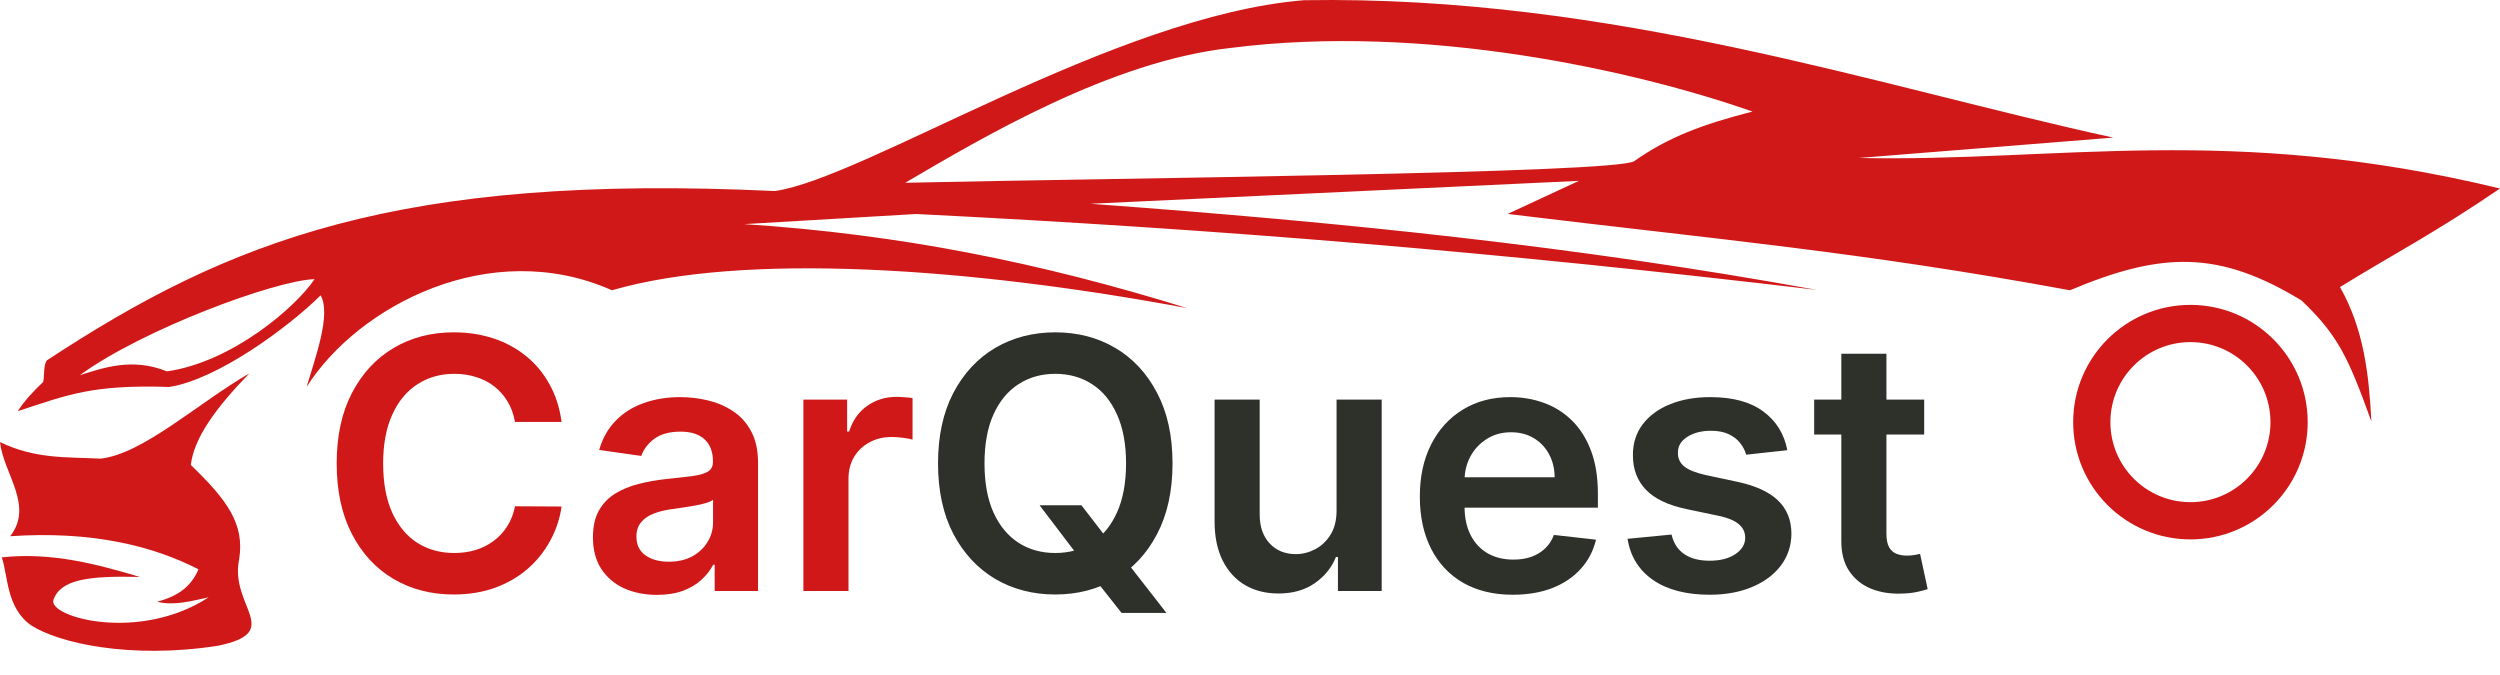 <svg width="533" height="144" viewBox="0 0 533 144" fill="none" xmlns="http://www.w3.org/2000/svg">
<path fill-rule="evenodd" clip-rule="evenodd" d="M450.541 29.337C400.631 18.488 343.669 -1.043 278.027 0.044C237.7 3.297 184.355 38.018 165.187 40.73C84.898 36.934 48.822 51.307 10.034 76.806C9.261 77.642 9.491 79.879 9.219 81.416C7.211 83.296 5.102 85.576 3.796 87.655C14.478 84.17 19.619 81.958 36.073 82.502C46.471 80.874 61.48 69.754 68.352 62.973C70.702 66.95 67.086 76.626 65.368 82.502C76.218 65.323 104.427 50.315 130.468 61.886C158.497 53.749 206.599 57.006 253.072 65.684C221.607 55.919 191.77 49.953 158.677 47.782L195.331 45.626C259.875 48.85 318.995 53.701 387.336 61.806C335.71 52.43 286.252 47.394 232.458 43.441L336.617 38.56L321.425 45.612C366.715 51.116 396.571 53.659 441.319 61.886C461.03 53.568 473.143 53.388 490.685 64.058C498.494 71.516 500.613 76.125 505.577 89.843C505.054 79.725 503.961 70.176 498.886 61.196C510.256 54.194 519.221 49.596 533 40.188C475.496 26.264 438.605 34.581 396.29 33.678L450.541 29.337ZM67.062 59.517C58.834 59.741 30.533 70.139 17.016 79.994C22.26 78.323 28.318 76.242 35.596 79.18C49.657 77.147 63.174 65.347 67.062 59.517ZM373.641 23.777C363.064 26.491 355.74 29.202 348.415 34.356C344.619 36.978 237.475 37.974 192.989 38.968C209.355 29.383 236.84 13.019 262.431 10.214C303.569 4.97 348.234 14.917 373.641 23.777Z" fill="#D01818"/>
<path fill-rule="evenodd" clip-rule="evenodd" d="M53.165 79.604C42.587 85.662 30.38 96.874 21.429 97.778C13.925 97.416 7.505 97.868 0 94.251C0.723 100.942 7.279 107.769 2.17 114.324C19.349 113.149 32.459 116.313 42.315 121.376C40.785 124.981 38.053 127.083 33.517 128.282C37.005 129.206 40.896 128.125 44.485 127.344C29.674 137.014 10.209 131.581 11.393 127.886C12.93 123.546 18.806 122.733 29.837 123.004C20.977 120.383 11.137 117.654 0.378 118.829C1.734 122.717 1.297 129.536 6.61 133.3C12.315 137.034 27.654 140.616 46.499 137.669C60.737 134.726 48.861 129.261 50.995 119.207C52.17 111.702 48.463 106.639 40.688 99.134C41.32 93.438 46.022 86.928 53.165 79.604Z" fill="#D01818"/>
<path d="M119.728 89.953H109.793C109.51 88.323 108.987 86.88 108.226 85.623C107.464 84.348 106.517 83.267 105.383 82.382C104.25 81.496 102.957 80.832 101.505 80.389C100.07 79.929 98.521 79.699 96.856 79.699C93.898 79.699 91.277 80.442 88.993 81.93C86.708 83.4 84.919 85.561 83.627 88.412C82.334 91.246 81.687 94.708 81.687 98.799C81.687 102.961 82.334 106.467 83.627 109.319C84.937 112.152 86.726 114.295 88.993 115.747C91.277 117.182 93.89 117.899 96.829 117.899C98.459 117.899 99.982 117.687 101.399 117.262C102.833 116.819 104.117 116.172 105.251 115.322C106.402 114.472 107.367 113.427 108.146 112.188C108.943 110.948 109.492 109.531 109.793 107.937L119.728 107.99C119.357 110.576 118.551 113.002 117.311 115.269C116.089 117.536 114.486 119.537 112.503 121.273C110.519 122.991 108.199 124.337 105.543 125.311C102.886 126.267 99.938 126.745 96.697 126.745C91.915 126.745 87.647 125.638 83.892 123.425C80.138 121.211 77.18 118.014 75.02 113.835C72.859 109.655 71.779 104.643 71.779 98.799C71.779 92.937 72.868 87.925 75.046 83.763C77.225 79.584 80.191 76.387 83.945 74.173C87.7 71.959 91.95 70.853 96.697 70.853C99.725 70.853 102.541 71.278 105.144 72.128C107.748 72.978 110.068 74.226 112.104 75.873C114.141 77.503 115.815 79.504 117.125 81.877C118.453 84.232 119.321 86.924 119.728 89.953ZM140.071 126.825C137.485 126.825 135.156 126.365 133.084 125.444C131.03 124.505 129.4 123.124 128.196 121.299C127.009 119.475 126.416 117.226 126.416 114.552C126.416 112.25 126.841 110.346 127.691 108.84C128.541 107.335 129.701 106.131 131.171 105.228C132.641 104.324 134.297 103.643 136.139 103.182C137.999 102.704 139.92 102.359 141.904 102.146C144.294 101.898 146.234 101.677 147.721 101.482C149.209 101.269 150.289 100.951 150.962 100.526C151.653 100.083 151.998 99.401 151.998 98.48V98.321C151.998 96.32 151.405 94.77 150.218 93.672C149.032 92.574 147.323 92.025 145.091 92.025C142.736 92.025 140.868 92.538 139.486 93.566C138.122 94.593 137.202 95.806 136.723 97.205L127.744 95.93C128.453 93.451 129.622 91.378 131.251 89.714C132.88 88.031 134.873 86.774 137.228 85.942C139.584 85.091 142.187 84.666 145.038 84.666C147.004 84.666 148.961 84.897 150.909 85.357C152.857 85.817 154.637 86.579 156.249 87.642C157.86 88.686 159.153 90.112 160.127 91.919C161.119 93.725 161.615 95.983 161.615 98.693V126.001H152.37V120.396H152.051C151.467 121.53 150.643 122.592 149.581 123.584C148.536 124.558 147.217 125.346 145.623 125.948C144.046 126.533 142.196 126.825 140.071 126.825ZM142.568 119.759C144.498 119.759 146.172 119.378 147.588 118.616C149.005 117.837 150.094 116.81 150.856 115.535C151.635 114.26 152.025 112.87 152.025 111.364V106.556C151.724 106.804 151.21 107.034 150.484 107.247C149.776 107.459 148.979 107.645 148.093 107.804C147.208 107.964 146.331 108.106 145.463 108.229C144.595 108.353 143.843 108.46 143.205 108.548C141.771 108.743 140.487 109.062 139.353 109.505C138.22 109.947 137.326 110.567 136.67 111.364C136.015 112.143 135.687 113.153 135.687 114.393C135.687 116.164 136.334 117.501 137.627 118.404C138.919 119.307 140.566 119.759 142.568 119.759ZM171.284 126.001V85.198H180.609V91.998H181.034C181.778 89.643 183.053 87.828 184.859 86.552C186.683 85.26 188.764 84.613 191.102 84.613C191.633 84.613 192.227 84.64 192.882 84.693C193.555 84.728 194.113 84.79 194.555 84.879V93.725C194.148 93.583 193.502 93.459 192.616 93.353C191.748 93.229 190.907 93.167 190.092 93.167C188.339 93.167 186.763 93.548 185.364 94.309C183.983 95.053 182.893 96.089 182.096 97.418C181.299 98.746 180.901 100.278 180.901 102.013V126.001H171.284Z" fill="#D01818"/>
<path d="M221.638 107.725H230.564L235.851 114.579L239.623 119.041L248.682 130.677H239.118L232.955 122.867L230.325 119.148L221.638 107.725ZM249.983 98.799C249.983 104.661 248.885 109.682 246.689 113.861C244.511 118.023 241.536 121.211 237.763 123.425C234.009 125.638 229.75 126.745 224.986 126.745C220.222 126.745 215.953 125.638 212.181 123.425C208.427 121.193 205.451 117.997 203.255 113.835C201.077 109.655 199.988 104.643 199.988 98.799C199.988 92.937 201.077 87.925 203.255 83.763C205.451 79.584 208.427 76.387 212.181 74.173C215.953 71.959 220.222 70.853 224.986 70.853C229.75 70.853 234.009 71.959 237.763 74.173C241.536 76.387 244.511 79.584 246.689 83.763C248.885 87.925 249.983 92.937 249.983 98.799ZM240.075 98.799C240.075 94.672 239.428 91.192 238.135 88.359C236.86 85.508 235.089 83.356 232.822 81.904C230.555 80.434 227.943 79.699 224.986 79.699C222.028 79.699 219.416 80.434 217.149 81.904C214.882 83.356 213.102 85.508 211.809 88.359C210.534 91.192 209.897 94.672 209.897 98.799C209.897 102.925 210.534 106.414 211.809 109.266C213.102 112.099 214.882 114.251 217.149 115.721C219.416 117.173 222.028 117.899 224.986 117.899C227.943 117.899 230.555 117.173 232.822 115.721C235.089 114.251 236.86 112.099 238.135 109.266C239.428 106.414 240.075 102.925 240.075 98.799ZM284.956 108.84V85.198H294.573V126.001H285.248V118.749H284.823C283.902 121.034 282.388 122.902 280.281 124.354C278.191 125.807 275.614 126.533 272.55 126.533C269.876 126.533 267.512 125.939 265.457 124.753C263.421 123.549 261.827 121.804 260.676 119.52C259.525 117.217 258.949 114.437 258.949 111.178V85.198H268.565V109.691C268.565 112.276 269.274 114.331 270.691 115.854C272.107 117.377 273.967 118.138 276.269 118.138C277.686 118.138 279.059 117.793 280.387 117.102C281.715 116.412 282.804 115.384 283.654 114.021C284.522 112.639 284.956 110.913 284.956 108.84ZM322.526 126.798C318.435 126.798 314.901 125.948 311.926 124.248C308.969 122.53 306.693 120.104 305.099 116.969C303.505 113.817 302.708 110.107 302.708 105.839C302.708 101.641 303.505 97.958 305.099 94.788C306.711 91.6 308.96 89.12 311.846 87.349C314.733 85.561 318.125 84.666 322.021 84.666C324.536 84.666 326.909 85.074 329.14 85.888C331.389 86.685 333.373 87.925 335.091 89.607C336.826 91.29 338.19 93.433 339.182 96.036C340.174 98.622 340.67 101.703 340.67 105.281V108.229H307.224V101.748H331.451C331.434 99.906 331.035 98.268 330.256 96.833C329.477 95.381 328.388 94.239 326.989 93.406C325.607 92.574 323.996 92.158 322.154 92.158C320.188 92.158 318.461 92.636 316.974 93.592C315.486 94.531 314.326 95.77 313.494 97.311C312.679 98.834 312.263 100.508 312.245 102.332V107.99C312.245 110.364 312.679 112.4 313.547 114.1C314.414 115.783 315.628 117.076 317.186 117.979C318.745 118.864 320.569 119.307 322.658 119.307C324.058 119.307 325.324 119.112 326.457 118.723C327.591 118.315 328.574 117.722 329.406 116.943C330.238 116.164 330.867 115.198 331.292 114.047L340.271 115.057C339.704 117.43 338.624 119.502 337.03 121.273C335.454 123.026 333.435 124.39 330.973 125.364C328.512 126.32 325.696 126.798 322.526 126.798ZM381.055 95.983L372.288 96.939C372.041 96.054 371.607 95.222 370.987 94.442C370.385 93.663 369.57 93.034 368.543 92.556C367.516 92.078 366.258 91.839 364.771 91.839C362.769 91.839 361.087 92.273 359.723 93.141C358.377 94.008 357.713 95.133 357.731 96.514C357.713 97.701 358.147 98.666 359.033 99.41C359.936 100.154 361.423 100.765 363.495 101.243L370.456 102.731C374.316 103.563 377.185 104.882 379.063 106.689C380.958 108.495 381.914 110.859 381.932 113.782C381.914 116.35 381.161 118.616 379.674 120.582C378.204 122.53 376.158 124.053 373.537 125.151C370.916 126.249 367.905 126.798 364.505 126.798C359.511 126.798 355.491 125.754 352.444 123.664C349.398 121.556 347.583 118.625 346.999 114.871L356.376 113.968C356.801 115.809 357.704 117.2 359.086 118.138C360.467 119.077 362.265 119.546 364.478 119.546C366.763 119.546 368.596 119.077 369.977 118.138C371.376 117.2 372.076 116.04 372.076 114.658C372.076 113.489 371.624 112.524 370.721 111.763C369.836 111.001 368.454 110.417 366.577 110.009L359.617 108.548C355.703 107.734 352.808 106.361 350.93 104.431C349.053 102.483 348.123 100.021 348.141 97.046C348.123 94.531 348.805 92.353 350.186 90.511C351.586 88.651 353.525 87.217 356.004 86.207C358.501 85.18 361.379 84.666 364.638 84.666C369.419 84.666 373.183 85.685 375.928 87.721C378.691 89.758 380.4 92.512 381.055 95.983ZM410.237 85.198V92.636H386.78V85.198H410.237ZM392.571 75.422H402.187V113.728C402.187 115.021 402.382 116.013 402.772 116.704C403.179 117.377 403.71 117.837 404.366 118.085C405.021 118.333 405.747 118.457 406.544 118.457C407.146 118.457 407.695 118.413 408.191 118.324C408.705 118.236 409.094 118.156 409.36 118.085L410.98 125.603C410.467 125.78 409.732 125.975 408.776 126.187C407.837 126.4 406.686 126.524 405.322 126.559C402.913 126.63 400.744 126.267 398.814 125.47C396.883 124.656 395.351 123.398 394.218 121.698C393.102 119.998 392.553 117.873 392.571 115.322V75.422Z" fill="#2E302A"/>
<path d="M467 65C480.807 65 492 76.193 492 90C492 103.807 480.807 115 467 115C453.193 115 442 103.807 442 90C442 76.193 453.193 65 467 65ZM467 72.936C457.576 72.937 449.937 80.576 449.937 90C449.937 99.424 457.576 107.063 467 107.063C476.424 107.063 484.063 99.424 484.063 90C484.063 80.576 476.424 72.936 467 72.936Z" fill="#D01818"/>
</svg>
